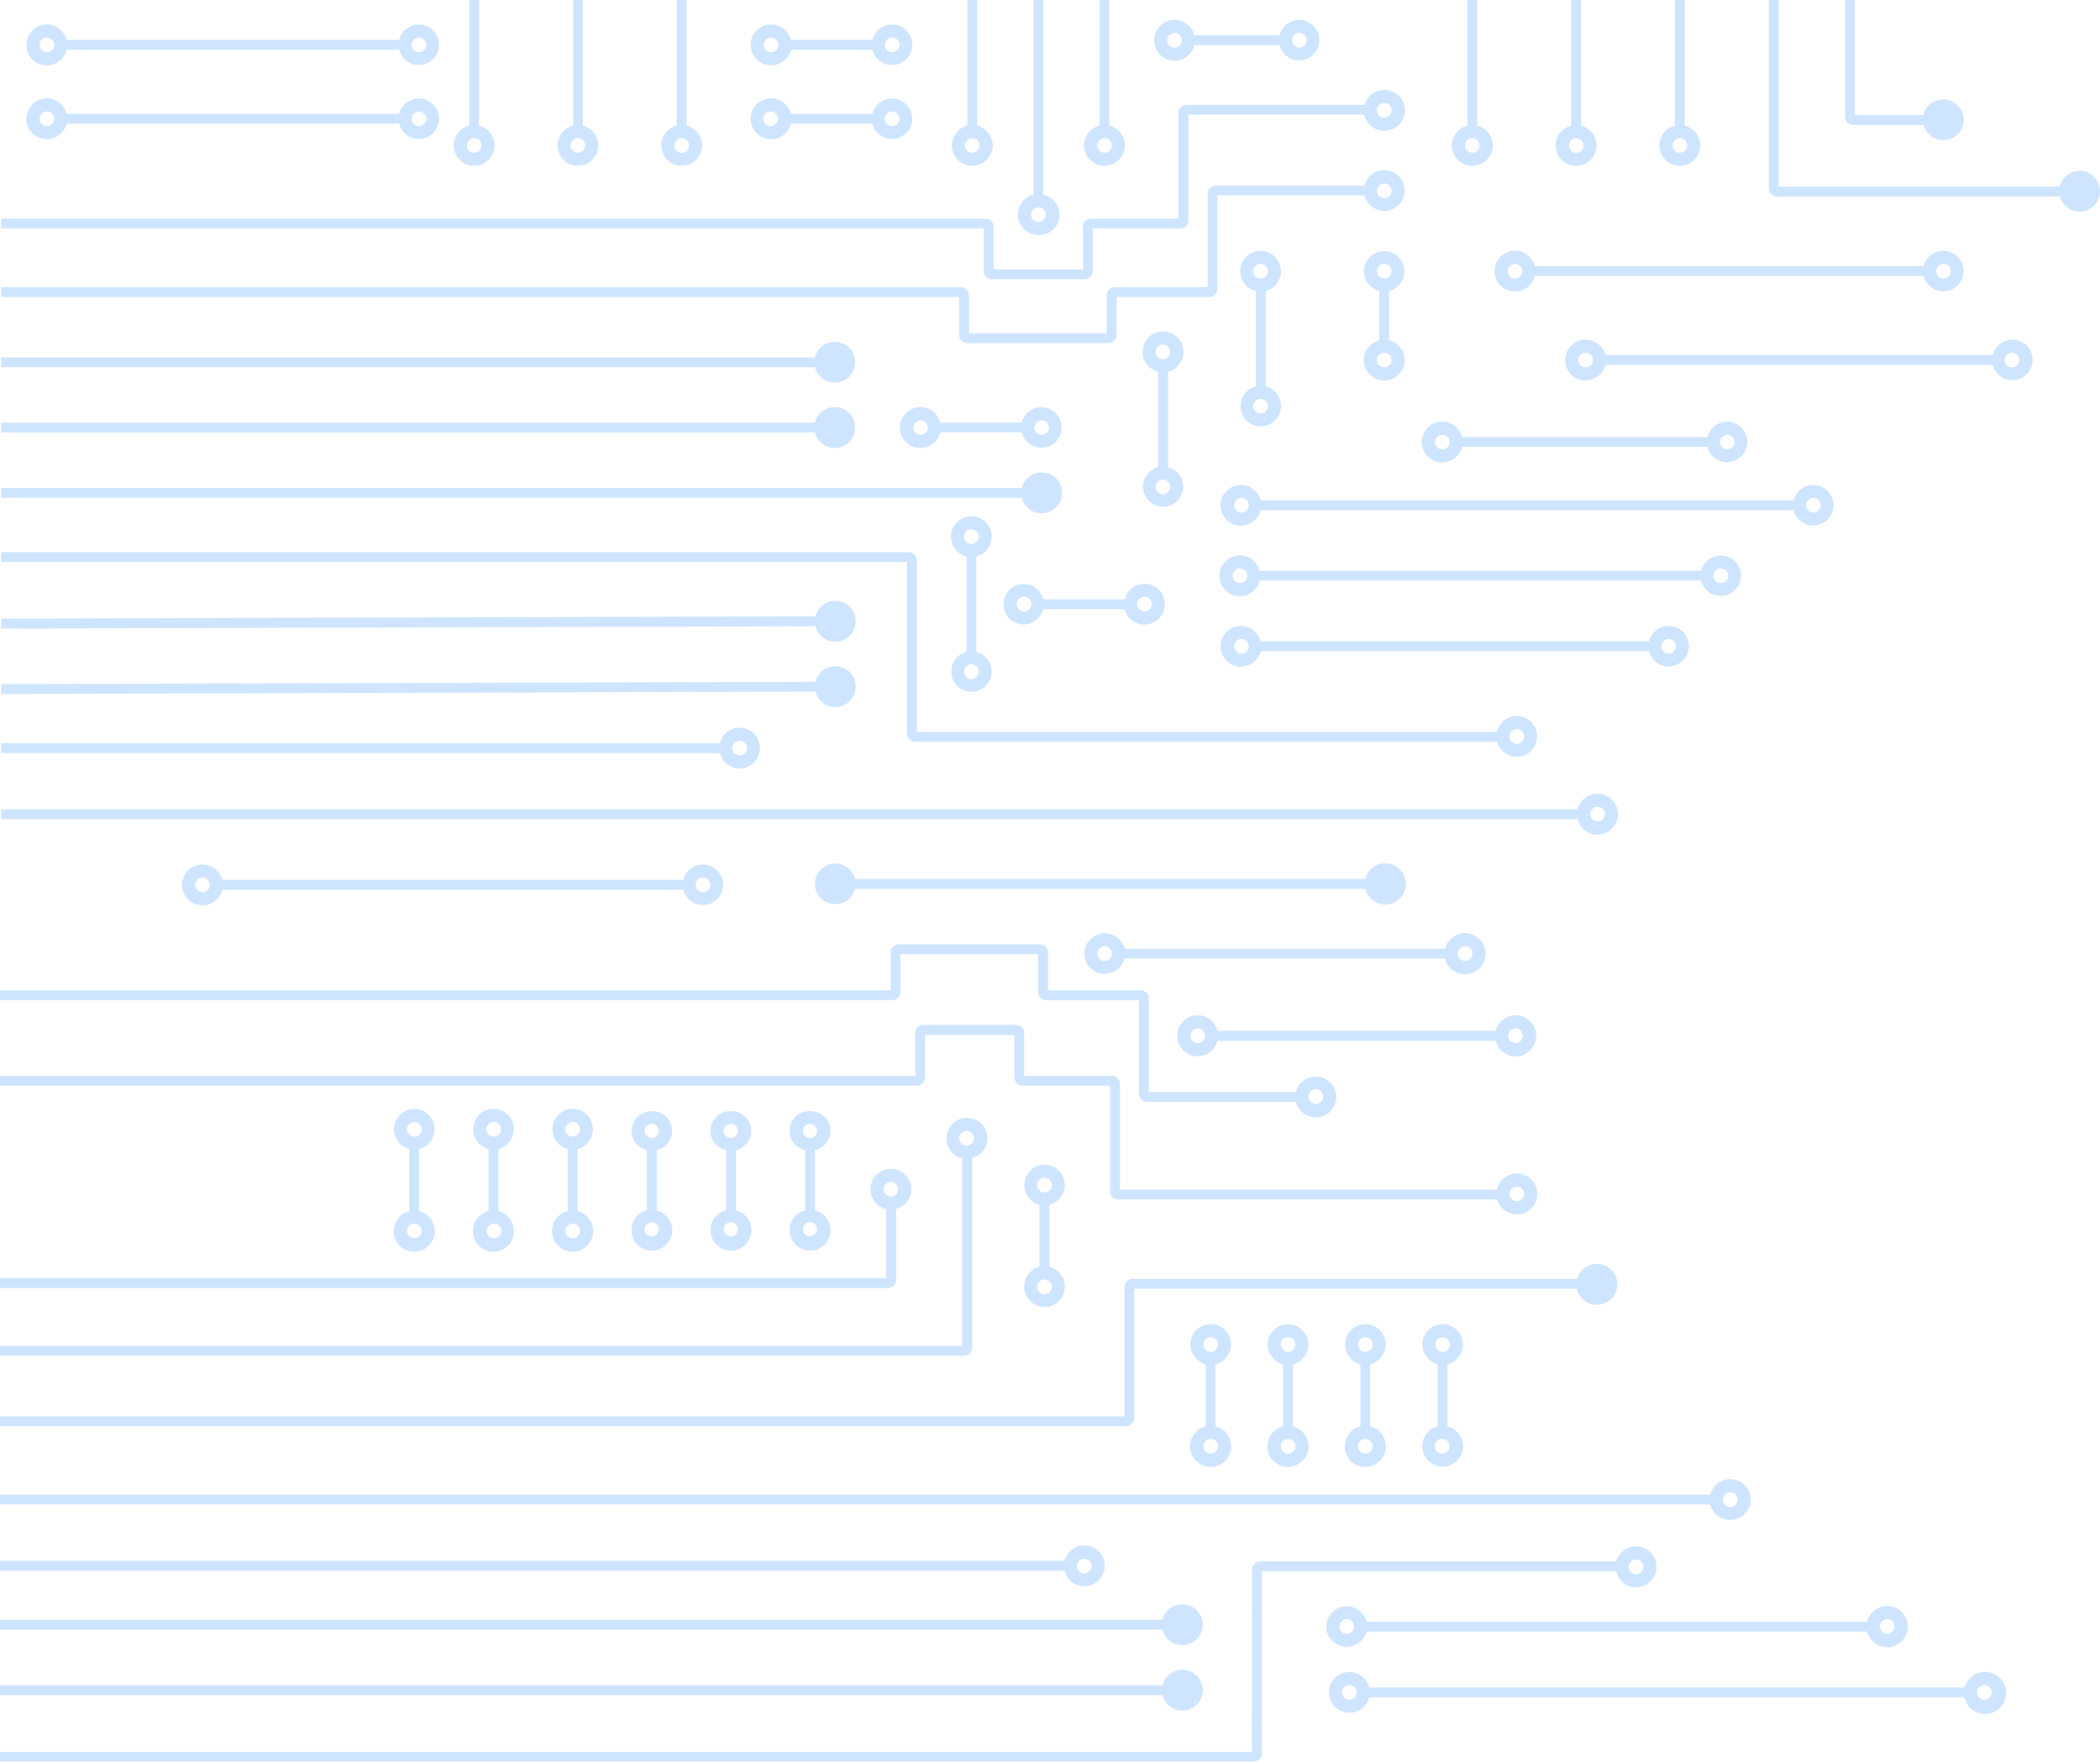 <svg id="Layer_1" data-name="Layer 1" xmlns="http://www.w3.org/2000/svg" viewBox="0 0 48.362 40.577"><defs><style>.cls-1,.cls-3{fill:#9ecaff;}.cls-1,.cls-2{opacity:0.5;}.cls-1{isolation:isolate;}</style></defs><title>newEffect3</title><path class="cls-1" d="M0,22.832v.226H20.548a.19.19,0,0,0,.188-.188V22h3.173v.874a.19.19,0,0,0,.188.188h2.134v2.151a.188.188,0,0,0,.188.188h3.427a.47.47,0,1,0,0-.226H26.457V23.022a.188.188,0,0,0-.188-.188H24.135V21.96a.188.188,0,0,0-.188-.188H20.7a.188.188,0,0,0-.188.188v.872Zm30.135,2.446a.169.169,0,1,1,.169.169h0a.169.169,0,0,1-.173-.165v0Z" transform="translate(0 -0.021)"/><path class="cls-1" d="M21.077,24.8H0v.228H21.114a.188.188,0,0,0,.188-.188v-.98H23.36v.98a.189.189,0,0,0,.189.188h2.016v2.434a.19.19,0,0,0,.188.188h8.728a.47.47,0,1,0-.007-.226H25.791V24.992A.188.188,0,0,0,25.6,24.8H23.586v-.981a.187.187,0,0,0-.185-.191H21.265a.188.188,0,0,0-.188.188Zm13.687,2.721a.169.169,0,0,1,.338,0,.17.17,0,0,1-.168.17h0A.169.169,0,0,1,34.764,27.525Z" transform="translate(0 -0.021)"/><path class="cls-1" d="M27.228,38.482a.47.47,0,1,1-.456.583H0v-.226H26.772A.47.47,0,0,1,27.228,38.482Z" transform="translate(0 -0.021)"/><path class="cls-1" d="M26.772,37.332a.47.47,0,1,1,0,.226H0v-.226Z" transform="translate(0 -0.021)"/><g class="cls-2"><path class="cls-3" d="M24.515,35.971H0V36.2H24.515a.47.47,0,1,0,0-.225Zm.287.112a.169.169,0,1,1,0,.026A.113.113,0,0,1,24.8,36.083Z" transform="translate(0 -0.021)"/><path class="cls-3" d="M0,34.448v.226H39.389a.47.47,0,1,0,0-.226Zm39.68.113a.169.169,0,1,1,.169.169h0a.169.169,0,0,1-.173-.165v0Z" transform="translate(0 -0.021)"/></g><g class="cls-2"><path class="cls-3" d="M25.894,32.645H0v.226H25.932a.188.188,0,0,0,.188-.188V29.705H36.315a.471.471,0,1,0,.006-.226H26.082a.188.188,0,0,0-.188.188Z" transform="translate(0 -0.021)"/></g><g class="cls-2"><path class="cls-3" d="M28.829,40.372H0V40.6H28.87a.188.188,0,0,0,.188-.188v-4.2h8.16a.471.471,0,1,0,.006-.226h-8.2a.188.188,0,0,0-.188.188Zm8.679-4.26a.169.169,0,1,1,.169.169h0A.169.169,0,0,1,37.508,36.112Z" transform="translate(0 -0.021)"/></g><path class="cls-1" d="M24.055,26.849a.47.47,0,0,0-.115.925V29.2a.47.47,0,1,0,.585.456.475.475,0,0,0-.359-.455v-1.43a.47.47,0,0,0-.111-.926Zm0,2.643a.169.169,0,1,1-.169.169h0A.169.169,0,0,1,24.055,29.492Zm0-2.342a.169.169,0,1,1-.169.169h0a.169.169,0,0,1,.169-.169Z" transform="translate(0 -0.021)"/><path class="cls-1" d="M27.883,30.521a.47.47,0,0,0-.115.925v1.43a.474.474,0,1,0,.226,0v-1.43a.47.47,0,0,0-.111-.926Zm0,2.643a.169.169,0,1,1-.169.169h0A.169.169,0,0,1,27.883,33.164Zm0-2.342a.169.169,0,1,1-.169.169h0A.169.169,0,0,1,27.883,30.822Z" transform="translate(0 -0.021)"/><path class="cls-1" d="M29.663,30.521a.47.47,0,0,0-.115.925v1.43a.474.474,0,1,0,.226,0v-1.43a.47.47,0,0,0-.111-.926Zm0,2.643a.169.169,0,1,1-.168.17v0A.168.168,0,0,1,29.663,33.164Zm0-2.342a.169.169,0,1,1-.168.17h0A.169.169,0,0,1,29.663,30.822Z" transform="translate(0 -0.021)"/><path class="cls-1" d="M31.443,30.521a.47.47,0,0,0-.114.925v1.43a.474.474,0,1,0,.225,0v-1.43a.47.47,0,0,0-.111-.926Zm0,2.643a.169.169,0,1,1-.168.17v0A.168.168,0,0,1,31.443,33.164Zm0-2.342a.169.169,0,1,1-.168.17h0A.169.169,0,0,1,31.443,30.822Z" transform="translate(0 -0.021)"/><path class="cls-1" d="M33.224,30.521a.47.47,0,0,0-.115.925v1.43a.47.47,0,1,0,.585.456.475.475,0,0,0-.359-.455v-1.43a.47.47,0,0,0-.111-.926Zm0,2.643a.169.169,0,0,1,.156.181.171.171,0,0,1-.156.156.169.169,0,0,1-.026-.337A.113.113,0,0,1,33.224,33.164Zm0-2.342a.169.169,0,1,1-.169.169h0A.169.169,0,0,1,33.224,30.822Z" transform="translate(0 -0.021)"/><path class="cls-1" d="M9.542,25.562a.47.47,0,0,0-.115.925v1.431a.474.474,0,1,0,.226,0V26.488a.47.47,0,0,0-.111-.926Zm0,2.643a.169.169,0,1,1-.169.169h0A.169.169,0,0,1,9.542,28.205Zm0-2.341a.169.169,0,1,1-.169.169h0A.169.169,0,0,1,9.542,25.864Z" transform="translate(0 -0.021)"/><path class="cls-1" d="M11.365,25.562a.47.47,0,0,0-.115.925v1.431a.474.474,0,1,0,.226,0V26.488a.47.47,0,0,0-.111-.926Zm0,2.643a.169.169,0,0,1,.026.337h-.026a.169.169,0,0,1,0-.337Zm0-2.341a.169.169,0,1,1-.165.173v0A.169.169,0,0,1,11.365,25.864Z" transform="translate(0 -0.021)"/><path class="cls-1" d="M13.188,25.562a.47.47,0,0,0-.114.925v1.431a.474.474,0,1,0,.225,0V26.488a.47.47,0,0,0-.111-.926Zm0,2.643a.169.169,0,1,1-.168.17h0A.169.169,0,0,1,13.188,28.205Zm0-2.341a.169.169,0,1,1-.168.17v0A.168.168,0,0,1,13.188,25.864Z" transform="translate(0 -0.021)"/><path class="cls-1" d="M15.012,25.616a.461.461,0,0,0-.47.454h0a.457.457,0,0,0,.355.44V27.9a.453.453,0,0,0-.355.441.47.47,0,1,0,.581-.44V26.511a.453.453,0,0,0-.111-.895Zm0,2.557a.163.163,0,1,1-.169.163.165.165,0,0,1,.167-.163Zm0-2.266a.163.163,0,1,1-.169.163.165.165,0,0,1,.167-.163Z" transform="translate(0 -0.021)"/><path class="cls-1" d="M16.835,25.616a.452.452,0,0,0-.115.894V27.9a.453.453,0,0,0-.355.441.47.47,0,1,0,.581-.44V26.511a.453.453,0,0,0-.111-.895Zm0,2.557a.163.163,0,1,1-.169.163.166.166,0,0,1,.169-.163Zm0-2.266a.163.163,0,1,1-.169.163.166.166,0,0,1,.169-.163Z" transform="translate(0 -0.021)"/><path class="cls-1" d="M18.658,25.616a.452.452,0,0,0-.115.894V27.9a.453.453,0,0,0-.355.441.47.47,0,1,0,.581-.44V26.511a.453.453,0,0,0-.111-.895Zm0,2.557a.163.163,0,1,1-.168.163A.166.166,0,0,1,18.658,28.173Zm0-2.266a.163.163,0,1,1-.168.163A.166.166,0,0,1,18.658,25.907Z" transform="translate(0 -0.021)"/><path class="cls-1" d="M27.114,23.879a.469.469,0,0,0,.924.115h6.406a.474.474,0,1,0,0-.226H28.039a.469.469,0,0,0-.925.111Zm7.617,0a.169.169,0,1,1,.169.169h0A.169.169,0,0,1,34.731,23.879Zm-7.316,0a.169.169,0,1,1,.169.169h0A.169.169,0,0,1,27.415,23.879Z" transform="translate(0 -0.021)"/><path class="cls-1" d="M24.971,21.986a.47.47,0,0,0,.925.115h7.383a.474.474,0,1,0,0-.226H25.9a.47.47,0,0,0-.926.111Zm8.6,0a.169.169,0,1,1,.169.169h0a.17.17,0,0,1-.172-.166v0Zm-8.3,0a.169.169,0,1,1,.169.169h0a.169.169,0,0,1-.168-.169Z" transform="translate(0 -0.021)"/><path class="cls-1" d="M18.767,20.379a.47.47,0,0,0,.925.115H31.441a.474.474,0,1,0,0-.226H19.693a.47.47,0,0,0-.926.111Z" transform="translate(0 -0.021)"/><path class="cls-1" d="M30.544,37.487a.47.47,0,0,0,.925.114H43a.474.474,0,1,0,0-.225H31.47a.47.47,0,0,0-.926.111Zm12.746,0a.169.169,0,1,1,.17.168h0a.168.168,0,0,1-.164-.168Zm-12.445,0a.169.169,0,1,1,.17.168h0A.169.169,0,0,1,30.845,37.487Z" transform="translate(0 -0.021)"/><path class="cls-1" d="M30.606,39.005a.47.47,0,0,0,.925.115H45.242a.484.484,0,1,0,.005-.229H31.532a.47.47,0,0,0-.926.111Zm14.923,0a.169.169,0,1,1,.169.169h0A.169.169,0,0,1,45.529,39.005Zm-14.622,0a.169.169,0,1,1,.169.169h0A.169.169,0,0,1,30.907,39.005Z" transform="translate(0 -0.021)"/><path class="cls-1" d="M20.047,27.414a.47.47,0,0,0,.363.457v1.592H0v.226H20.448a.188.188,0,0,0,.188-.188V27.868a.47.47,0,1,0-.589-.454Zm.639,0a.169.169,0,1,1-.169-.169h0A.169.169,0,0,1,20.686,27.414Z" transform="translate(0 -0.021)"/><path class="cls-1" d="M21.791,26.24a.472.472,0,0,0,.363.457V31.02H0v.226H22.2a.188.188,0,0,0,.188-.188V26.694a.47.47,0,1,0-.589-.454Zm.639,0a.169.169,0,1,1-.169-.169h0A.169.169,0,0,1,22.43,26.24Z" transform="translate(0 -0.021)"/><g class="cls-2"><path class="cls-3" d="M22.089,6.861v.875a.188.188,0,0,0,.188.188h3.249a.188.188,0,0,0,.188-.188V6.861h2.134a.188.188,0,0,0,.188-.188V4.522h3.386a.47.47,0,1,0,0-.225H28a.188.188,0,0,0-.188.188V6.636H25.676a.188.188,0,0,0-.188.188V7.7H22.315V6.824a.188.188,0,0,0-.188-.188H.026v.225Zm9.79-2.614a.169.169,0,1,1-.169.169h0A.169.169,0,0,1,31.879,4.247Z" transform="translate(0 -0.021)"/><path class="cls-3" d="M22.656,6.263a.189.189,0,0,0,.188.189h2.133a.189.189,0,0,0,.188-.189v-.98h2.017A.188.188,0,0,0,27.37,5.1V2.662h4.05a.472.472,0,1,0,.007-.226h-4.1a.188.188,0,0,0-.188.188V5.057H25.128a.189.189,0,0,0-.189.188v.981H22.881V5.245a.188.188,0,0,0-.188-.188H.026v.226h22.63Zm9.223-3.87a.169.169,0,1,1-.169.169.169.169,0,0,1,.169-.169Z" transform="translate(0 -0.021)"/></g><g class="cls-2"><path class="cls-3" d="M25.436,3.84a.47.47,0,0,0,.113-.926V.021h-.226V2.914a.47.47,0,0,0,.113.926Zm0-.639a.169.169,0,1,1-.168.17h0a.168.168,0,0,1,.168-.165Z" transform="translate(0 -0.021)"/><path class="cls-3" d="M23.914,5.433a.469.469,0,0,0,.113-.928V.021H23.8V4.505a.469.469,0,0,0,.113.925Zm0-.638a.169.169,0,1,1-.169.169h0A.169.169,0,0,1,23.914,4.8Z" transform="translate(0 -0.021)"/><path class="cls-3" d="M21.921,3.37a.47.47,0,1,0,.583-.456V.021h-.226V2.914A.472.472,0,0,0,21.921,3.37Zm.47-.169a.169.169,0,1,1-.168.17h0a.168.168,0,0,1,.168-.165Z" transform="translate(0 -0.021)"/></g><path class="cls-1" d="M19.223,8.835a.47.47,0,1,0-.456-.583H.026v.226H18.767A.472.472,0,0,0,19.223,8.835Z" transform="translate(0 -0.021)"/><path class="cls-1" d="M19.223,10.339a.47.47,0,1,0-.456-.582H.026v.225H18.767A.471.471,0,0,0,19.223,10.339Z" transform="translate(0 -0.021)"/><path class="cls-1" d="M23.53,11.487a.471.471,0,1,0,0-.226H.026v.226Z" transform="translate(0 -0.021)"/><path class="cls-1" d="M19.235,14.8a.47.47,0,1,0-.455-.583L.026,14.271V14.5l18.754-.054A.471.471,0,0,0,19.235,14.8Z" transform="translate(0 -0.021)"/><path class="cls-1" d="M18.78,15.951a.47.47,0,1,0,0-.226L.026,15.779v.226Z" transform="translate(0 -0.021)"/><g class="cls-2"><path class="cls-3" d="M17.032,17.722a.47.47,0,1,0-.455-.583H.026v.226H16.577A.471.471,0,0,0,17.032,17.722Zm0-.638a.169.169,0,1,1-.169.169h0A.169.169,0,0,1,17.032,17.084Z" transform="translate(0 -0.021)"/><path class="cls-3" d="M36.332,18.888a.471.471,0,1,0,0-.226H.026v.226Zm.461-.283a.169.169,0,1,1-.169.169h0A.169.169,0,0,1,36.793,18.605Z" transform="translate(0 -0.021)"/></g><g class="cls-2"><path class="cls-3" d="M20.89,16.92a.189.189,0,0,0,.189.188h13.4a.469.469,0,1,0-.006-.226H21.116V12.926a.188.188,0,0,0-.188-.188H.026v.225H20.89Zm14.041-.105a.169.169,0,1,1-.169.169h0a.169.169,0,0,1,.169-.169Z" transform="translate(0 -0.021)"/></g><path class="cls-1" d="M27.05,1.419a.472.472,0,0,0,.456-.359h1.962a.466.466,0,1,0,0-.226H27.505a.47.47,0,1,0-.455.585ZM29.923.78a.169.169,0,1,1-.169.169A.169.169,0,0,1,29.923.78ZM27.05.78a.169.169,0,1,1-.169.169A.169.169,0,0,1,27.05.78Z" transform="translate(0 -0.021)"/><path class="cls-1" d="M17.758,1.525a.471.471,0,0,0,.456-.359h1.877a.466.466,0,1,0,0-.226H18.213a.47.47,0,1,0-.455.585ZM20.546.886a.169.169,0,1,1-.169.169.169.169,0,0,1,.169-.169Zm-2.788,0a.169.169,0,1,1-.169.169.169.169,0,0,1,.169-.169Z" transform="translate(0 -0.021)"/><path class="cls-1" d="M17.758,3.227a.471.471,0,0,0,.456-.359h1.877a.465.465,0,1,0,0-.226H18.213a.47.47,0,1,0-.455.585Zm2.788-.638a.169.169,0,1,1-.169.169h0A.169.169,0,0,1,20.546,2.589Zm-2.788,0a.169.169,0,0,1,.156.181.171.171,0,0,1-.156.156.169.169,0,0,1-.026-.337Z" transform="translate(0 -0.021)"/><path class="cls-1" d="M1.079,1.525a.471.471,0,0,0,.456-.359H9.193a.466.466,0,1,0,0-.226H1.534a.47.47,0,1,0-.455.585ZM9.648.886a.169.169,0,1,1-.169.169h0A.169.169,0,0,1,9.648.886Zm-8.569,0a.169.169,0,1,1-.168.17h0A.169.169,0,0,1,1.079.886Z" transform="translate(0 -0.021)"/><path class="cls-1" d="M1.079,3.227a.471.471,0,0,0,.456-.359H9.193a.465.465,0,1,0,0-.226H1.534a.47.47,0,1,0-.455.585Zm8.569-.638a.169.169,0,1,1-.169.169h0A.169.169,0,0,1,9.648,2.589Zm-8.569,0a.169.169,0,1,1-.168.17v0A.168.168,0,0,1,1.079,2.589Z" transform="translate(0 -0.021)"/><g class="cls-2"><path class="cls-3" d="M4.663,20.873a.471.471,0,0,0,.456-.359H15.736a.466.466,0,1,0,0-.226H5.118a.47.47,0,1,0-.455.585Zm11.528-.639a.169.169,0,1,1-.169.169h0a.169.169,0,0,1,.167-.171h0Zm-11.528,0a.169.169,0,1,1-.169.169h0a.169.169,0,0,1,.167-.171h0Z" transform="translate(0 -0.021)"/></g><path class="cls-1" d="M21.2,10.339a.471.471,0,0,0,.456-.359H23.53a.466.466,0,1,0,0-.225H21.652a.47.47,0,1,0-.455.584ZM23.988,9.7a.169.169,0,1,1-.168.17v0a.169.169,0,0,1,.165-.164ZM21.2,9.7a.169.169,0,1,1-.169.169h0a.169.169,0,0,1,.169-.164Z" transform="translate(0 -0.021)"/><path class="cls-1" d="M33.216,10.672a.471.471,0,0,0,.456-.359H39.32a.466.466,0,1,0,0-.225H33.668a.47.47,0,1,0-.455.584Zm6.562-.638a.169.169,0,1,1-.168.17v0a.169.169,0,0,1,.165-.164Zm-6.562,0a.169.169,0,1,1-.169.169h0a.169.169,0,0,1,.169-.164Z" transform="translate(0 -0.021)"/><path class="cls-1" d="M32.349,8.314a.471.471,0,0,0-.359-.456V6.721a.464.464,0,1,0-.226,0V7.859a.47.47,0,1,0,.585.455ZM31.71,6.266a.169.169,0,1,1,.169.169.169.169,0,0,1-.169-.169Zm0,2.048a.169.169,0,1,1,.169.169.169.169,0,0,1-.169-.169Z" transform="translate(0 -0.021)"/><path class="cls-1" d="M21.9,12.382a.472.472,0,0,0,.359.456v2.2a.466.466,0,1,0,.226,0v-2.2a.47.47,0,1,0-.585-.455Zm.639,3.11a.169.169,0,1,1-.169-.169.169.169,0,0,1,.169.169v0Zm0-3.11a.169.169,0,1,1-.169-.169.169.169,0,0,1,.169.169v0Z" transform="translate(0 -0.021)"/><path class="cls-1" d="M28.562,6.266a.471.471,0,0,0,.359.457v2.2a.466.466,0,1,0,.225,0v-2.2a.469.469,0,1,0-.584-.455ZM29.2,9.377a.169.169,0,1,1-.169-.169h0a.168.168,0,0,1,.168.168Zm0-3.111a.169.169,0,1,1-.17-.168h0A.168.168,0,0,1,29.2,6.266Z" transform="translate(0 -0.021)"/><path class="cls-1" d="M26.312,8.125a.47.47,0,0,0,.359.456v2.2a.463.463,0,1,0,.229,0v-2.2a.47.47,0,1,0-.585-.455Zm.638,3.11a.169.169,0,1,1-.169-.169h0A.169.169,0,0,1,26.95,11.235Zm0-3.11a.169.169,0,1,1-.169-.169h0A.169.169,0,0,1,26.95,8.125Z" transform="translate(0 -0.021)"/><path class="cls-1" d="M36.515,8.784a.471.471,0,0,0,.456-.359h8.922a.466.466,0,1,0,0-.226H36.97a.47.47,0,1,0-.455.585Zm9.833-.638a.169.169,0,0,1,.156.181.171.171,0,0,1-.156.156.169.169,0,0,1-.026-.337A.113.113,0,0,1,46.348,8.146Zm-9.833,0a.169.169,0,1,1-.169.169h0A.169.169,0,0,1,36.515,8.146Z" transform="translate(0 -0.021)"/><path class="cls-1" d="M34.891,6.736a.471.471,0,0,0,.456-.359H44.3a.466.466,0,1,0,0-.225H35.346a.47.47,0,1,0-.455.584ZM44.759,6.1a.169.169,0,1,1-.169.169h0a.168.168,0,0,1,.167-.169Zm-9.868,0a.169.169,0,1,1-.169.169h0a.169.169,0,0,1,.169-.169Z" transform="translate(0 -0.021)"/><path class="cls-1" d="M28.578,12.13a.472.472,0,0,0,.456-.359H41.307a.466.466,0,1,0,0-.226H29.033a.469.469,0,1,0-.455.585Zm13.184-.639a.169.169,0,1,1-.169.169h0A.169.169,0,0,1,41.762,11.491Zm-13.184,0a.169.169,0,0,1,.026.337h-.026a.169.169,0,0,1,0-.337Z" transform="translate(0 -0.021)"/><path class="cls-1" d="M28.578,15.377a.471.471,0,0,0,.456-.359h8.942a.466.466,0,1,0,0-.225H29.033a.469.469,0,1,0-.455.584Zm9.85-.638a.169.169,0,1,1-.169.169h0a.169.169,0,0,1,.169-.169Zm-9.85,0a.169.169,0,0,1,.026.337h-.026a.169.169,0,0,1,0-.337Z" transform="translate(0 -0.021)"/><path class="cls-1" d="M28.555,13.754a.471.471,0,0,0,.456-.359H39.176a.466.466,0,1,0,0-.225H29.01a.47.47,0,1,0-.455.584Zm11.076-.638a.169.169,0,1,1-.169.169h0a.167.167,0,0,1,.167-.169h0Zm-11.076,0a.169.169,0,1,1-.169.169.169.169,0,0,1,.169-.169Z" transform="translate(0 -0.021)"/><path class="cls-1" d="M15.229,3.37a.47.47,0,1,0,.583-.456V.021h-.226V2.914A.472.472,0,0,0,15.229,3.37Zm.471-.165a.169.169,0,1,1-.169.169h0A.169.169,0,0,1,15.7,3.205Z" transform="translate(0 -0.021)"/><path class="cls-1" d="M12.839,3.37a.47.47,0,1,0,.583-.456V.021H13.2V2.914A.471.471,0,0,0,12.839,3.37Zm.47-.169a.169.169,0,1,1-.169.169h0a.169.169,0,0,1,.169-.165Z" transform="translate(0 -0.021)"/><path class="cls-1" d="M10.449,3.37a.47.47,0,1,0,.583-.456V.021h-.226V2.914A.472.472,0,0,0,10.449,3.37Zm.47-.169a.169.169,0,1,1-.168.17h0a.168.168,0,0,1,.168-.165Z" transform="translate(0 -0.021)"/><path class="cls-1" d="M38.216,3.37a.47.47,0,1,0,.582-.456V.021h-.225V2.914A.471.471,0,0,0,38.216,3.37Zm.47-.169a.169.169,0,1,1-.169.169h0a.169.169,0,0,1,.169-.165Z" transform="translate(0 -0.021)"/><path class="cls-1" d="M35.826,3.37a.47.47,0,1,0,.583-.456V.021h-.226V2.914A.471.471,0,0,0,35.826,3.37Zm.474-.165a.169.169,0,1,1-.169.169h0A.169.169,0,0,1,36.3,3.205Z" transform="translate(0 -0.021)"/><path class="cls-1" d="M33.436,3.37a.47.47,0,1,0,.583-.456V.021h-.226V2.914A.471.471,0,0,0,33.436,3.37Zm.47-.169a.169.169,0,1,1-.169.169h0a.169.169,0,0,1,.169-.165Z" transform="translate(0 -0.021)"/><path class="cls-1" d="M26.359,13.467a.469.469,0,0,0-.456.359H24.025a.465.465,0,1,0,0,.226H25.9a.47.47,0,1,0,.455-.585Zm-2.789.638a.169.169,0,0,1,0-.337.169.169,0,0,1,.026.337Zm2.789,0a.17.17,0,0,1-.17-.168.169.169,0,1,1,.338,0v0A.17.17,0,0,1,26.359,14.105Z" transform="translate(0 -0.021)"/><path class="cls-1" d="M44.749,2.311a.47.47,0,0,0-.457.363H42.716V.021H42.49V2.712a.188.188,0,0,0,.188.188H44.3a.469.469,0,1,0,.453-.589Z" transform="translate(0 -0.021)"/><path class="cls-1" d="M47.892,3.957a.472.472,0,0,0-.457.363H40.963V.021h-.226V4.358a.188.188,0,0,0,.188.188h6.514a.469.469,0,1,0,.453-.589Z" transform="translate(0 -0.021)"/></svg>